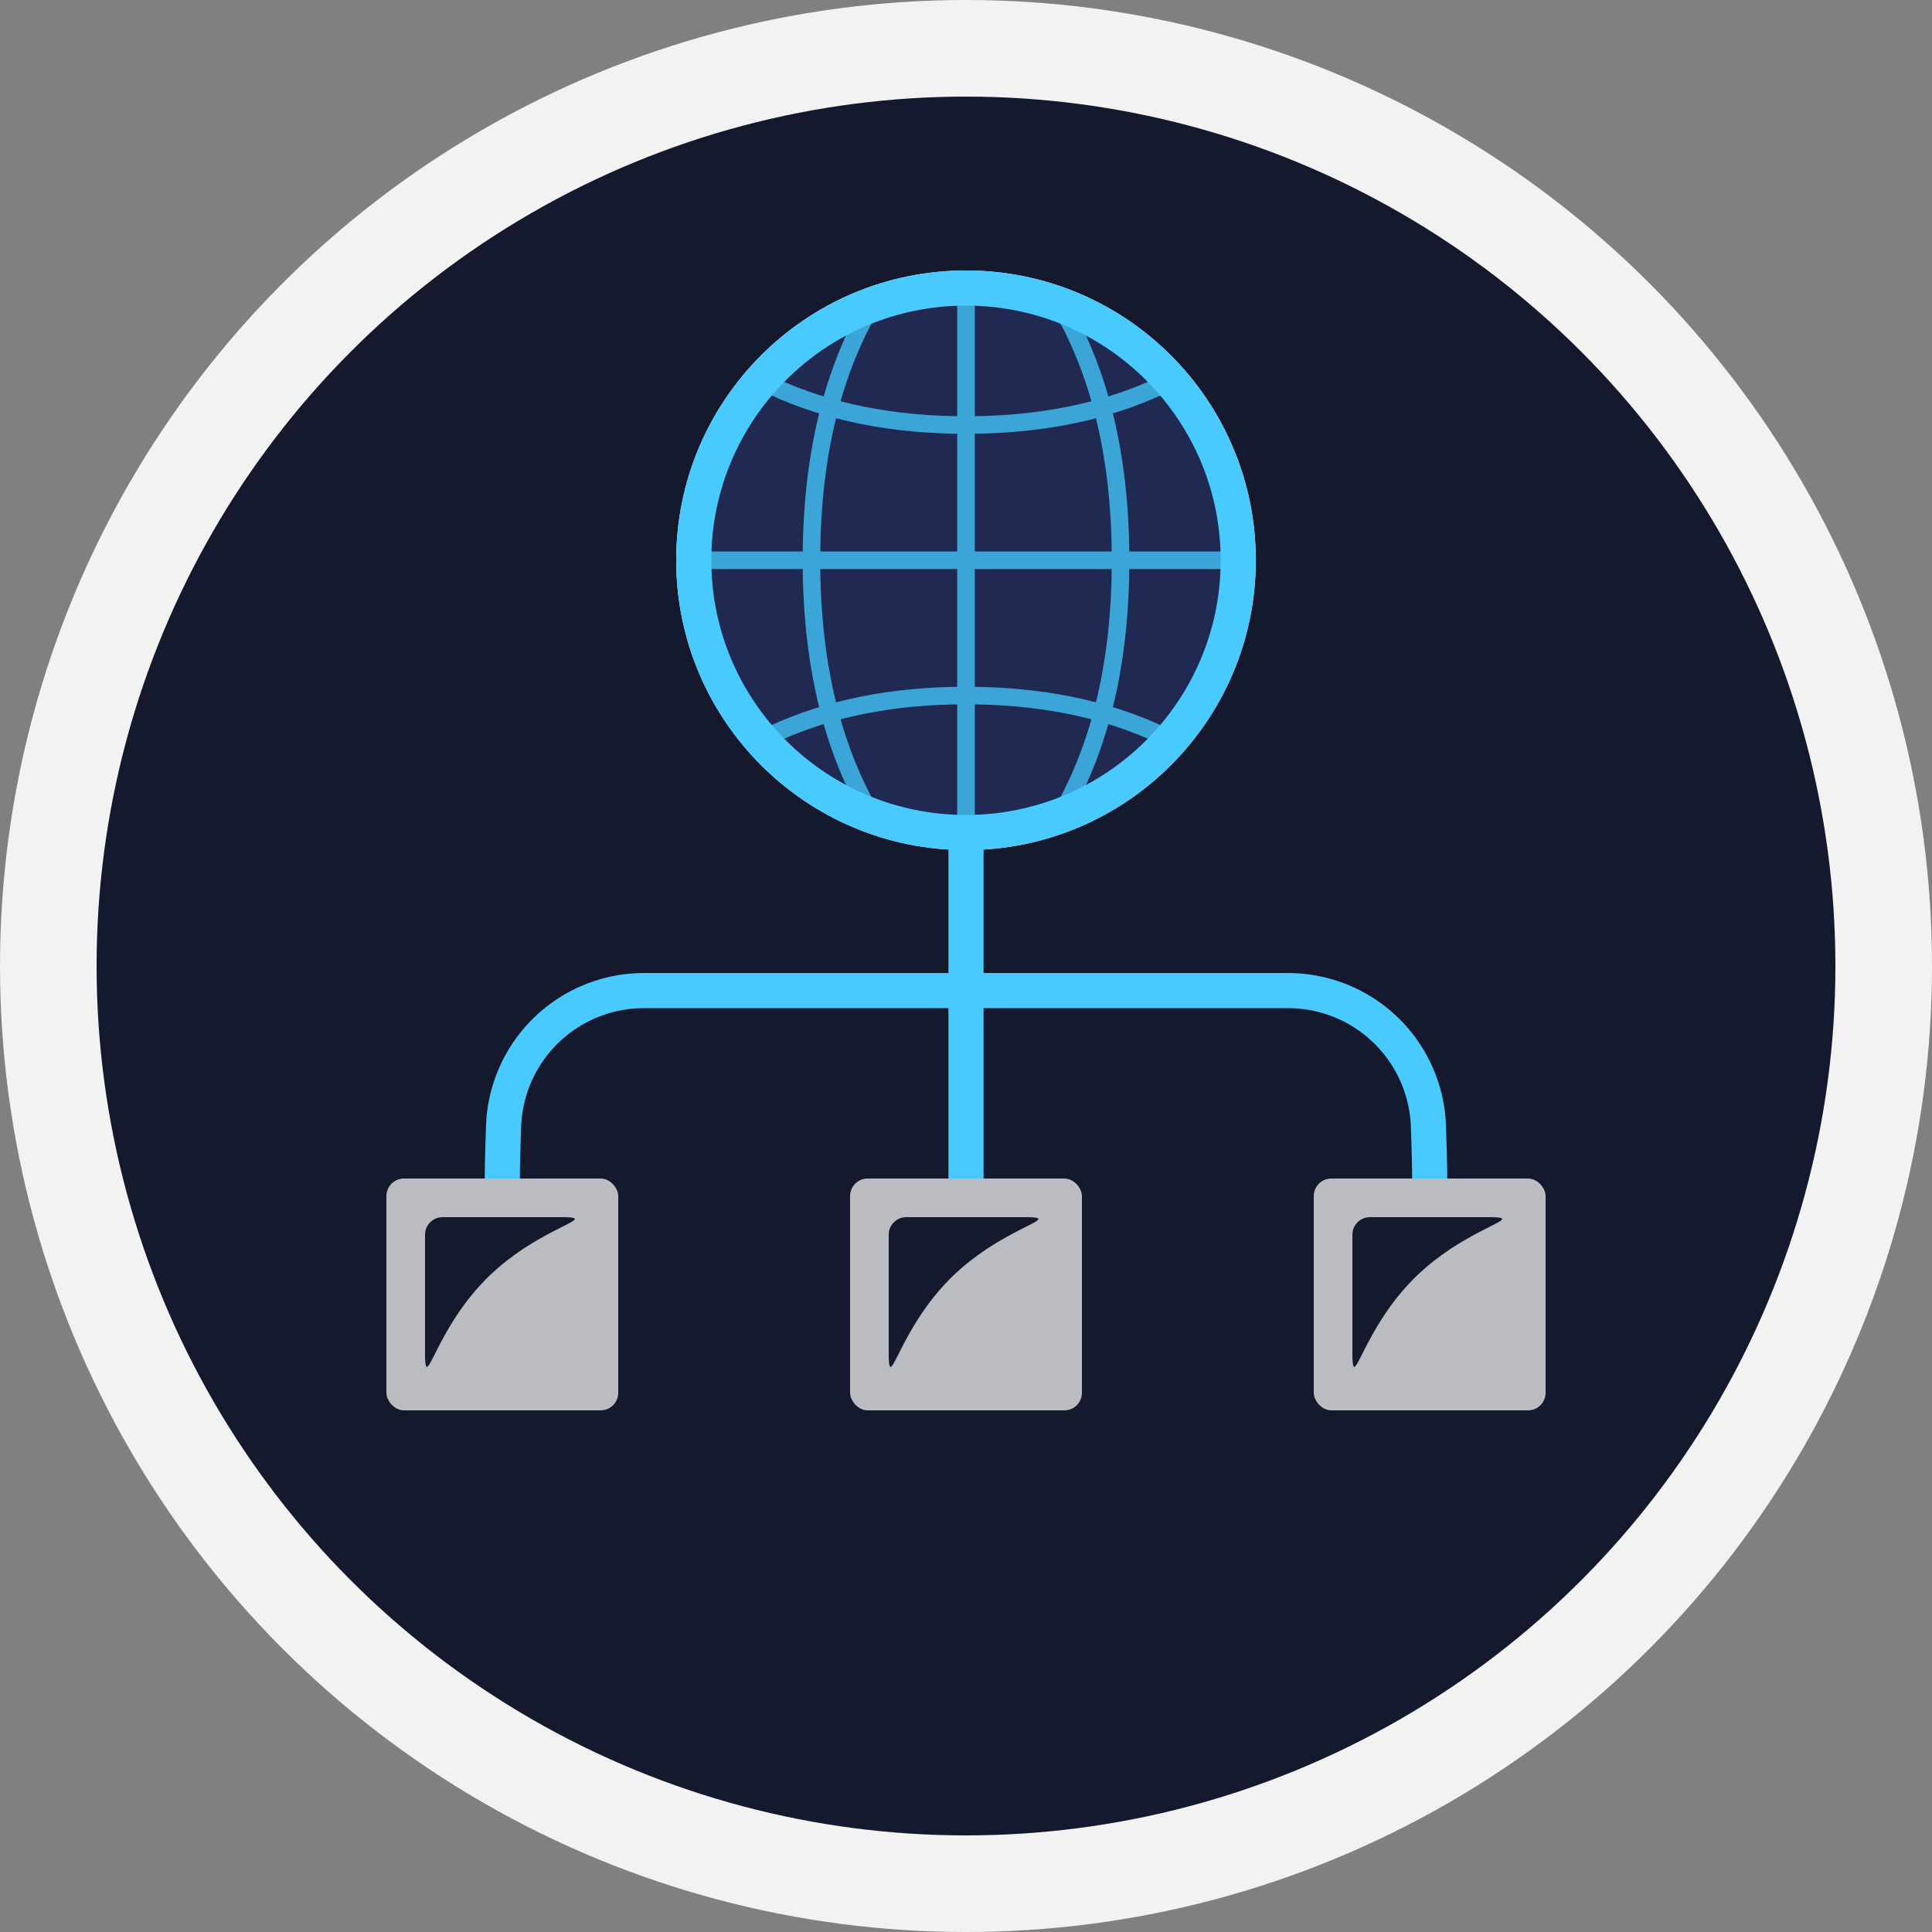 <svg xmlns="http://www.w3.org/2000/svg" width="100" height="100" viewBox="0 0 100 100">
    <rect x="0" y="0" width="100" height="100" fill="#808080" stroke="none"/>
    <g fill="none" fill-rule="evenodd">
        <circle cx="50" cy="50" r="50" fill="#F2F2F2"/>
        <circle cx="50" cy="50" r="45" fill="#15192E"/>
        <g transform="translate(20 14)">
            <rect width="12" height="12" x="24" y="47" fill="#BBBCC1" rx=".909"/>
            <rect width="12" height="12" x="48" y="47" fill="#BBBCC1" rx=".909"/>
            <rect width="12" height="12" y="47" fill="#BBBCC1" rx=".909"/>
            <path fill="#15192E" d="M26.91 49H33c2.273 0-1.09.455-3.818 3.182C26.455 54.909 26 58.272 26 56v-6.09a.91.91 0 0 1 .91-.91zM50.91 49H57c2.273 0-1.09.455-3.818 3.182C50.455 54.909 50 58.272 50 56v-6.09a.91.91 0 0 1 .91-.91zM2.91 49H9c2.273 0-1.09.455-3.818 3.182C2.455 54.909 2 58.272 2 56v-6.09a.91.91 0 0 1 .91-.91z"/>
            <circle cx="30" cy="15" r="14.545" fill="#202951" stroke="#F2F2F2" stroke-width=".909"/>
            <path stroke="#3BA5D8" stroke-width=".909" d="M30 0v29.091M16 15h28"/>
            <path stroke="#3BA5D8" stroke-linecap="square" stroke-width=".909" d="M25 2c-2 3.515-3 7.848-3 13s1 9.485 3 13M35 2c2 3.515 3 7.848 3 13s-1 9.485-3 13"/>
            <path stroke="#3BA5D8" stroke-width=".909" d="M20 24c2.879-1.333 6.212-2 10-2 3.788 0 7.121.667 10 2M20 6c2.879 1.333 6.212 2 10 2 3.788 0 7.121-.667 10-2"/>
            <path stroke="#48CAFF" stroke-width="1.818" d="M30 29v18M6 47c0-.563.022-1.465.065-2.707a7.273 7.273 0 0 1 7.268-7.02h33.334a7.273 7.273 0 0 1 7.268 7.02C53.978 45.535 54 46.437 54 47"/>
            <circle cx="30" cy="15" r="14.091" stroke="#48CAFF" stroke-width="1.818"/>
        </g>
    </g>
</svg>
